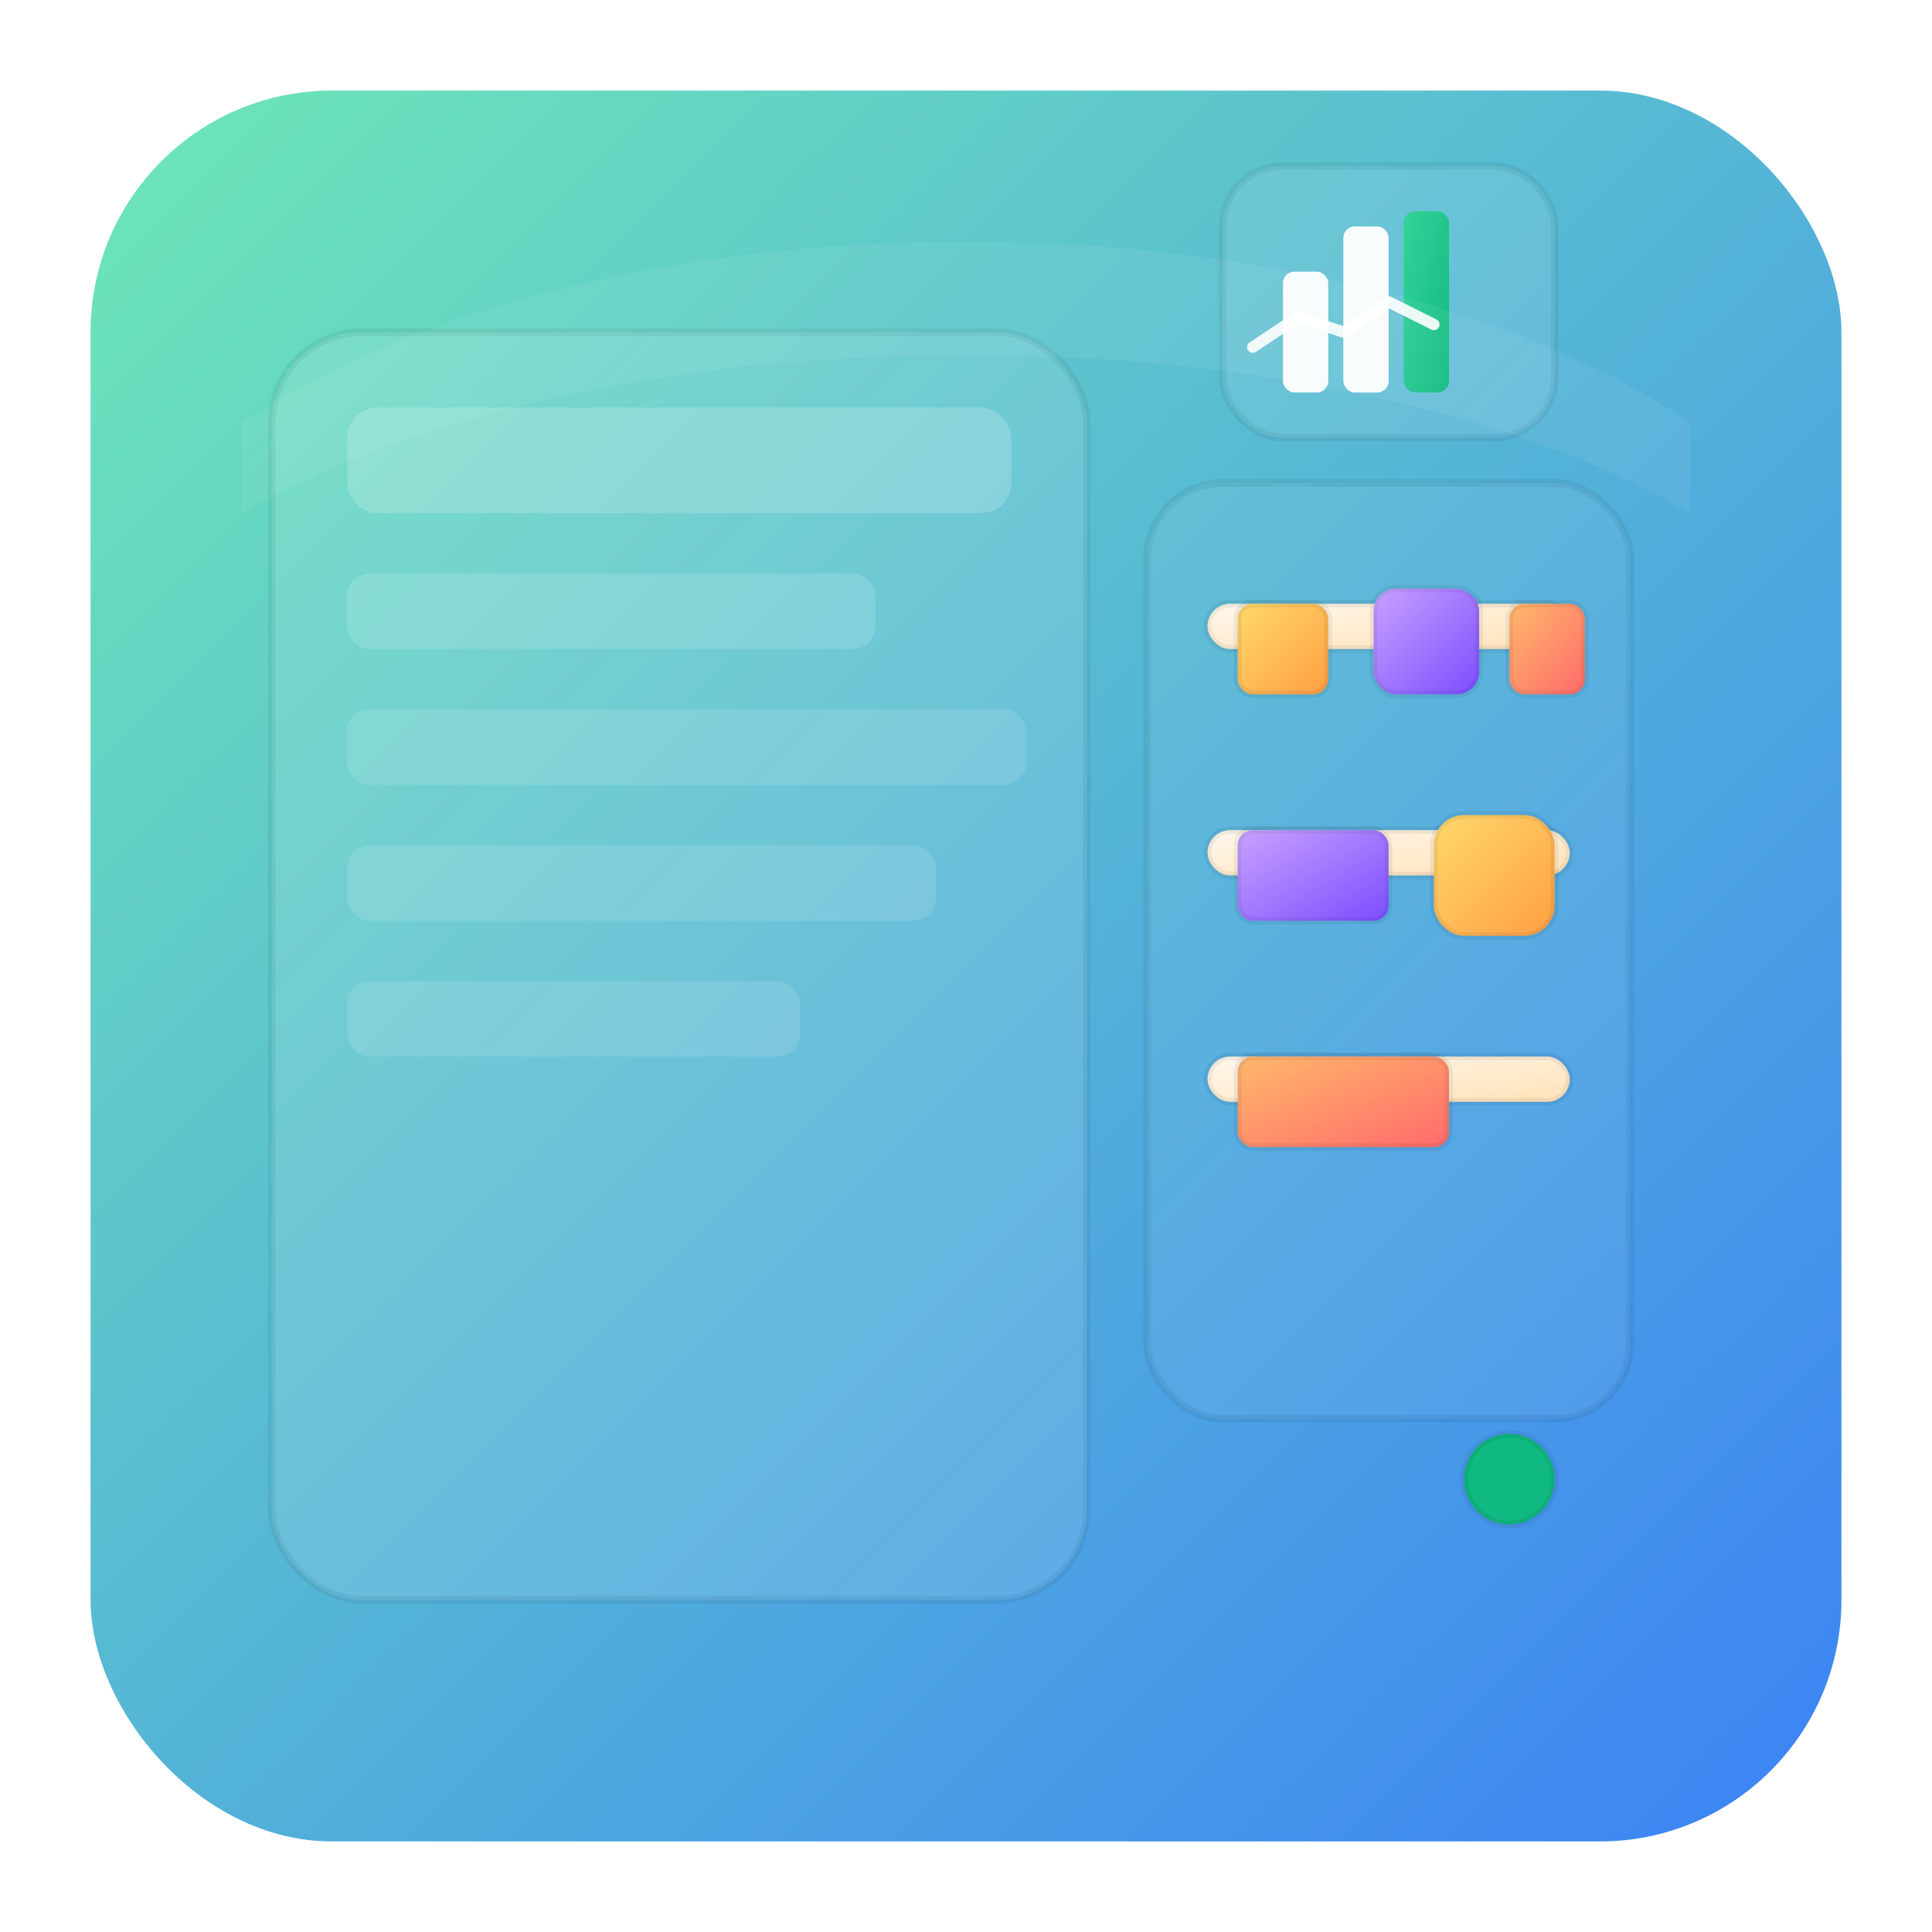 <?xml version="1.0" encoding="UTF-8"?>
<svg width="256" height="256" viewBox="0 0 256 256" xmlns="http://www.w3.org/2000/svg" role="img" aria-label="Inventory Management icon">
  <defs>
    <linearGradient id="gBg" x1="0" x2="1" y1="0" y2="1">
      <stop offset="0" stop-color="#6EE7B7"/>
      <stop offset="1" stop-color="#3B82F6"/>
    </linearGradient>
    <linearGradient id="gShelf" x1="0" x2="1" y1="0" y2="1">
      <stop offset="0" stop-color="#FFF7ED"/>
      <stop offset="1" stop-color="#FFE3B8"/>
    </linearGradient>
    <linearGradient id="gBox1" x1="0" x2="1" y1="0" y2="1">
      <stop offset="0" stop-color="#FFD86B"/>
      <stop offset="1" stop-color="#FF9F43"/>
    </linearGradient>
    <linearGradient id="gBox2" x1="0" x2="1" y1="0" y2="1">
      <stop offset="0" stop-color="#C7A2FF"/>
      <stop offset="1" stop-color="#7C4DFF"/>
    </linearGradient>
    <linearGradient id="gBox3" x1="0" x2="1" y1="0" y2="1">
      <stop offset="0" stop-color="#FFB86B"/>
      <stop offset="1" stop-color="#FF6B6B"/>
    </linearGradient>
    <linearGradient id="gChart" x1="0" x2="1" y1="0" y2="1">
      <stop offset="0" stop-color="#34D399"/>
      <stop offset="1" stop-color="#10B981"/>
    </linearGradient>

    <filter id="softShadow" x="-50%" y="-50%" width="200%" height="200%">
      <feDropShadow dx="0" dy="6" stdDeviation="8" flood-color="#000" flood-opacity="0.12"/>
    </filter>

    <style>
      .stroke { stroke: rgba(0,0,0,0.06); stroke-width:1; stroke-linejoin:round; stroke-linecap:round; }
      .muted { fill: rgba(0,0,0,0.06); }
    </style>
  </defs>

  <!-- Background rounded square -->
  <rect x="12" y="12" width="232" height="232" rx="32" fill="url(#gBg)" filter="url(#softShadow)" />

  <!-- Dashboard panel (left) -->
  <rect x="36" y="44" width="108" height="168" rx="12" fill="rgba(255,255,255,0.12)" class="stroke" />
  <!-- Header inside panel -->
  <rect x="46" y="54" width="88" height="14" rx="4" fill="rgba(255,255,255,0.18)" />
  <!-- List items -->
  <g transform="translate(46,76)">
    <rect x="0" y="0" width="70" height="10" rx="3" fill="rgba(255,255,255,0.14)"/>
    <rect x="0" y="18" width="90" height="10" rx="3" fill="rgba(255,255,255,0.12)"/>
    <rect x="0" y="36" width="78" height="10" rx="3" fill="rgba(255,255,255,0.12)"/>
    <rect x="0" y="54" width="60" height="10" rx="3" fill="rgba(255,255,255,0.12)"/>
  </g>

  <!-- Shelves area (right) -->
  <rect x="152" y="64" width="64" height="124" rx="10" fill="rgba(255,255,255,0.06)" class="stroke" />
  <!-- Three shelf lines -->
  <rect x="160" y="80" width="48" height="6" rx="3" fill="url(#gShelf)" class="stroke"/>
  <rect x="160" y="110" width="48" height="6" rx="3" fill="url(#gShelf)" class="stroke"/>
  <rect x="160" y="140" width="48" height="6" rx="3" fill="url(#gShelf)" class="stroke"/>

  <!-- Items on shelves: boxes and cans -->
  <!-- Top shelf items -->
  <g transform="translate(164,72)">
    <rect x="0" y="8" width="12" height="12" rx="2" fill="url(#gBox1)" class="stroke"/>
    <rect x="18" y="6" width="14" height="14" rx="3" fill="url(#gBox2)" class="stroke"/>
    <rect x="36" y="8" width="10" height="12" rx="2" fill="url(#gBox3)" class="stroke"/>
  </g>
  <!-- Middle shelf items -->
  <g transform="translate(164,102)">
    <rect x="0" y="8" width="20" height="12" rx="2" fill="url(#gBox2)" class="stroke"/>
    <rect x="26" y="6" width="16" height="16" rx="4" fill="url(#gBox1)" class="stroke"/>
  </g>
  <!-- Bottom shelf items -->
  <g transform="translate(164,132)">
    <rect x="0" y="8" width="28" height="12" rx="2" fill="url(#gBox3)" class="stroke"/>
  </g>

  <!-- Small analytics/chart overlay (top-right corner) -->
  <g transform="translate(184,40)">
    <rect x="-22" y="-18" width="44" height="36" rx="8" fill="rgba(255,255,255,0.10)" class="stroke"/>
    <!-- Bar chart -->
    <rect x="-14" y="-4" width="6" height="16" rx="1.5" fill="rgba(255,255,255,0.95)"/>
    <rect x="-6" y="-10" width="6" height="22" rx="1.5" fill="rgba(255,255,255,0.95)"/>
    <rect x="2" y="-12" width="6" height="24" rx="1.5" fill="url(#gChart)"/>
    <!-- Tiny sparkline -->
    <path d="M -18 6 L -12 2 L -6 4 L 0 0 L 6 3" fill="none" stroke="rgba(255,255,255,0.9)" stroke-width="1.5" stroke-linecap="round" stroke-linejoin="round"/>
  </g>

  <!-- Status indicator dot -->
  <circle cx="200" cy="196" r="6" fill="#10B981" stroke="rgba(0,0,0,0.06)" stroke-width="1"/>

  <!-- Gloss highlight -->
  <path d="M32 56 C80 24 176 24 224 56 L224 68 C176 40 80 40 32 68 Z" fill="rgba(255,255,255,0.06)" />

  <!-- Invisible rect for click area -->
  <rect x="0" y="0" width="256" height="256" fill="none"/>
</svg>
